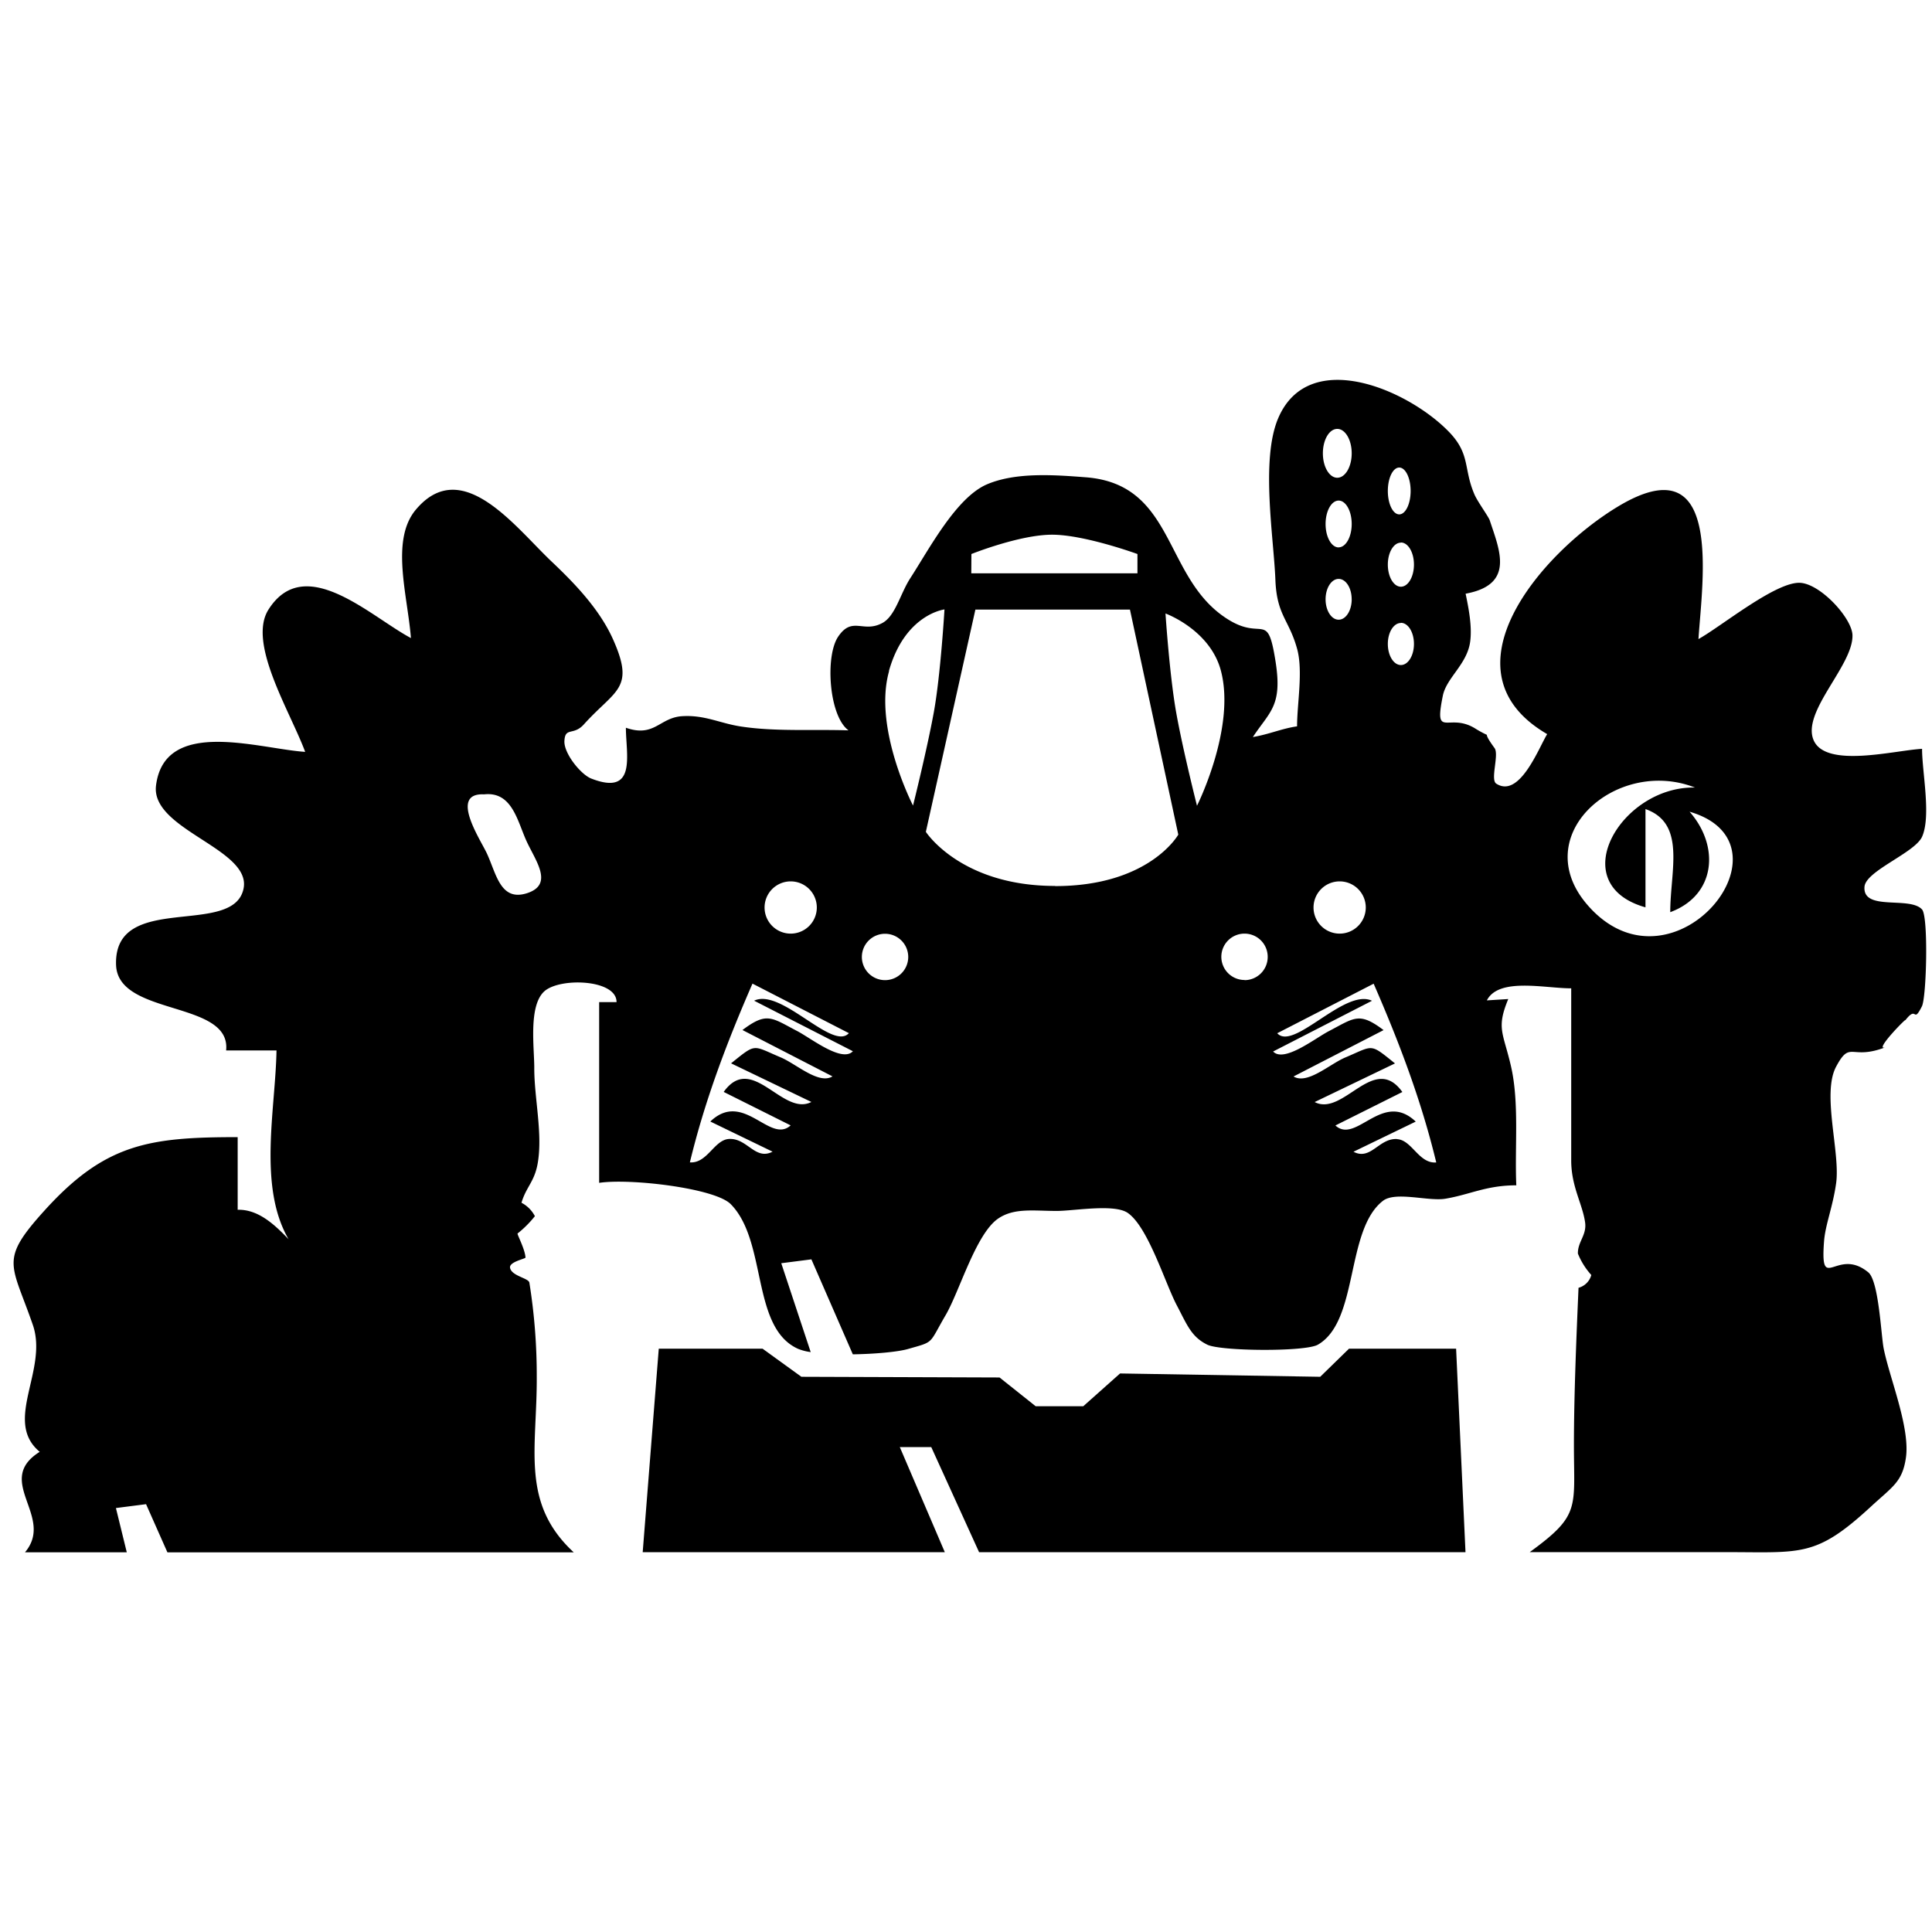 <svg xmlns="http://www.w3.org/2000/svg" viewBox="0 0 500 500"><title>classic-battletech-mech</title><g id="Base"><polygon points="232.87 374.51 241.01 374.51 253.39 401.71 379.27 401.71 376.84 349.04 349.12 349.04 341.67 356.31 289.87 355.45 280.34 363.94 268.04 363.94 258.68 356.49 207.4 356.31 197.35 349.04 170.49 349.04 166.33 401.71 244.52 401.71 232.87 374.51"/><path d="M497.43,235.38c-3.15-3.54-15.41.53-14.9-5.89.33-4.12,13-8.75,14.9-12.94,2.39-5.36,0-16.75,0-22.75-7.13.38-24.92,5.1-28.07-2.25s10.24-19.31,10.06-27.15c-.1-4.36-8.14-13.18-13.46-13.56-6.25-.45-20.57,11.34-26.4,14.55,1-15.26,6.53-50.87-20.93-34.24-19.91,12.05-46.11,42.62-18.22,58.84-2.12,3.4-7.11,16.73-13.17,12.82-1.62-1,.78-7.53-.45-9.21-1.5-2.05-2-3-2-3.43a26.91,26.91,0,0,1-3.09-1.69c-6.87-4.17-10.61,3-8.3-8.41.94-4.68,6.28-8.13,7.08-14,.53-3.92-.38-8.57-1.18-12.42,12.77-2.35,8.81-11.19,6.24-19-.34-1-3.28-5-4-6.8-2.8-6.57-1-10.24-6.39-15.92-10.49-11-36.35-22.29-44.33-3.75-4.61,10.7-1.17,31-.75,41.9.36,9.18,3.52,10.25,5.61,17.8,1.6,5.76,0,14.18,0,20.1-4,.57-7,2-11.44,2.77,4.34-6.59,7.68-8,5.89-19.43-2.12-13.58-3.18-5.26-12.4-11.07-16.74-10.53-13.38-34.95-36.75-36.73-8-.61-18-1.37-25.49,1.8-8,3.37-15,16.75-19.91,24.32-2.59,4-3.84,9.74-7.19,11.57-5,2.74-7.8-1.87-11.47,3.55-3.43,5.06-2.39,20.59,2.68,24.26-9.1-.32-18.84.37-27.83-1-5.43-.82-9.28-3-15.1-2.68-6,.3-7.23,5.61-14.69,3,0,6.94,2.93,17.75-8.91,13.17-2.7-1-7.18-6.52-7-9.75.19-3.69,2.3-1.3,5-4.25,8.17-9.09,13.38-9.13,7.56-22.1-3.46-7.71-9.82-14.36-15.86-20.07-9.45-8.94-23.23-27.64-35.16-13.43-6.6,7.87-2.13,22.14-1.26,33.22-10.46-5.56-27.45-22.23-36.87-7.37-5.48,8.65,5.53,26.19,9.5,36.82-11.85-.76-36.36-9.05-38.6,8.7-1.45,11.44,24.68,16.36,22.66,26.64-2.52,12.85-33.71.62-33,19.85.51,13.3,29.84,9.07,28.48,22.08H71.56c-.26,15.18-4.83,35.17,3.12,48.86-3.7-3.89-7.93-7.77-13.17-7.62V294.29c-22.91,0-34.32,1.66-50,19-11.77,13-8.53,13.6-3,29.63,4,11.69-7.77,24.89,1.77,32.81-12,7.52,4,16.75-3.81,26H32.81L30,390.28l7.8-1,5.53,12.47H148.49c-13.84-12.81-9.47-26.79-9.58-45.53A151.64,151.64,0,0,0,137,331.94c-.2-1.18-4.67-1.72-5-3.86-.24-1.54,4-2.29,4-2.63-.13-2.13-2.07-5.75-2.07-6.21a27.6,27.6,0,0,0,4.5-4.5,8.18,8.18,0,0,0-3.47-3.47c1.2-4.08,3.29-5.35,4.16-10,1.42-7.73-.88-17.06-.85-24.93,0-5.29-1.53-16,2.58-19.77,4-3.65,18.76-3.15,18.71,2.77h-4.5v46.78c8-1.21,30,1.37,34.06,5.52,9.51,9.64,5.22,32,17.45,37.45a13.5,13.5,0,0,0,3.24.83l-7.62-23,7.8-1,10.72,24.58c5.81-.09,11.65-.63,14.24-1.37,7-2,5.32-1.15,9.76-8.74,3.58-6.1,7.81-21,13.58-25,4.15-2.86,9.22-2,15.19-2,4.39,0,14.89-1.9,18.38.51,5.3,3.66,9.73,18.36,12.74,24,2.63,5,3.71,8.06,7.84,10.1,3.44,1.7,25.36,1.89,28.63,0,10.63-6.12,7.1-29.66,16.83-37.22,3.26-2.53,11.79.18,16.15-.55,6.43-1.08,10.6-3.47,18.37-3.47-.45-9.84.83-21.44-1.42-31-2-8.59-3.79-9.65-.66-17.21l-5.54.35c3.09-6,14.94-3.12,21.83-3.12v44.54c0,6.75,2.9,11.19,3.59,16,.49,3.32-1.92,5-1.86,8.11a18.62,18.62,0,0,0,3.47,5.54,4.7,4.7,0,0,1-3.31,3.31c-.51,11.85-1.19,27.56-1.19,40.74,0,16.35,1.75,18.09-11.44,27.67h50.61c19.79,0,23.37,1.44,37.72-11.81,5.55-5.12,8.07-6.34,9-12.44,1.24-7.79-4.17-20.69-5.72-28.42-.68-3.35-1.25-17.51-4-19.75-8.17-6.7-12.48,5.82-11.44-8,.33-4.33,2.24-8.81,3.12-15,1.14-8-3.75-23.19,0-30.21s3.73-1.52,12.82-5.05c-3.5,1.36,6.22-8.48,5-6.84,3.25-4.27,2,1,4.37-3.7C498.58,258.26,499.11,237.27,497.43,235.38Zm-361.24-4.16c-6.71,2-7.75-5.11-10.2-10.38-1.68-3.61-9.8-15.7-.71-15.26,7.22-.8,8.59,6.81,10.94,12S143.53,229,136.19,231.22Zm68.44-3.12a6.76,6.76,0,1,1-6.76,6.76A6.76,6.76,0,0,1,204.62,228.1Zm1.69,38.74c-6.65-3.46-7.81-5.06-14.17-.27l23.3,12c-3.57,2.18-9.35-3.22-13.42-4.93-7.4-3.11-6.2-3.77-12.83,1.55l20.79,10c-7.48,3.85-15.34-12.87-22.7-2.6l17.33,8.66c-5.39,4.91-12.18-9.22-20.79-1l16.11,7.8c-4.49,2.34-6.53-3.52-11.24-3.29-3.87.19-5.64,6.39-10.16,6.06,3.89-16.11,9.59-31.08,16.2-46.26l24.95,12.82c-4.23,4.7-17.52-11.77-24.52-8.4l25.56,13.08C217.9,275.07,209.93,268.72,206.32,266.84ZM362.12,121c1.63,0,2.95,2.71,2.95,6.06s-1.32,6.06-2.95,6.06-2.95-2.71-2.95-6.06S360.49,121,362.12,121Zm.43,19.4c1.87,0,3.38,2.56,3.38,5.72s-1.51,5.72-3.38,5.72-3.38-2.56-3.38-5.72S360.68,140.44,362.55,140.44Zm0,20.79c1.87,0,3.38,2.44,3.38,5.46s-1.51,5.46-3.38,5.46-3.38-2.44-3.38-5.46S360.68,161.23,362.55,161.23ZM346.09,111c2.06,0,3.73,2.83,3.73,6.32s-1.67,6.32-3.73,6.32-3.73-2.83-3.73-6.32S344,111,346.09,111Zm.35,30.67c-1.87,0-3.38-2.71-3.38-6.06s1.51-6.06,3.38-6.06,3.38,2.72,3.38,6.06S348.3,141.65,346.44,141.65Zm3.38,13.43c0,2.92-1.51,5.28-3.38,5.28s-3.38-2.37-3.38-5.28,1.51-5.28,3.38-5.28S349.81,152.16,349.81,155.08Zm-3.12,73a6.76,6.76,0,1,1-6.76,6.76A6.76,6.76,0,0,1,346.7,228.1ZM251.4,143.38s12.47-5,20.88-5,22.09,5,22.09,5v5h-43ZM229.05,253.66a6,6,0,1,1,6-6A6,6,0,0,1,229.05,253.66Zm1-80c4.16-14.73,14.38-15.94,14.38-15.94s-1,17-2.77,26.68-5.37,24.08-5.37,24.08S225.93,188.43,230.09,173.7Zm43,55.62c-24.43,0-33.44-14-33.44-14l12.82-57.52h40L304.94,216S297.49,229.32,273.06,229.32Zm36.72-20.79s-3.64-14.38-5.37-24.08-2.77-25.64-2.77-25.64S313.26,163,316,173.7C319.83,188.52,309.78,208.53,309.78,208.53Zm12.31,45.13a6,6,0,1,1,6-6A6,6,0,0,1,322.09,253.66Zm39.44,41.16c-4.7-.23-6.75,5.63-11.24,3.29l16.11-7.8c-8.61-8.18-15.4,5.95-20.79,1l17.33-8.66c-7.36-10.27-15.22,6.45-22.7,2.6l20.79-10c-6.63-5.33-5.43-4.67-12.83-1.55-4.07,1.71-9.85,7.11-13.42,4.93l23.3-12c-6.36-4.79-7.52-3.19-14.17.27-3.61,1.88-11.58,8.23-14.42,5.27L355.07,259c-7-3.36-20.29,13.11-24.52,8.4l24.95-12.82c6.61,15.18,12.31,30.15,16.2,46.26C367.18,301.21,365.41,295,361.54,294.81Zm50.31-59.49c-17.58-18.32,6.21-39.57,26.84-31.47-19-.43-34.2,24.95-12.82,31V209.39c10.57,3.73,6.41,15.89,6.41,26.68,11.84-4.39,12.85-17.1,5-26C465.57,218.3,433.76,258.16,411.85,235.32Z"/></g></svg>